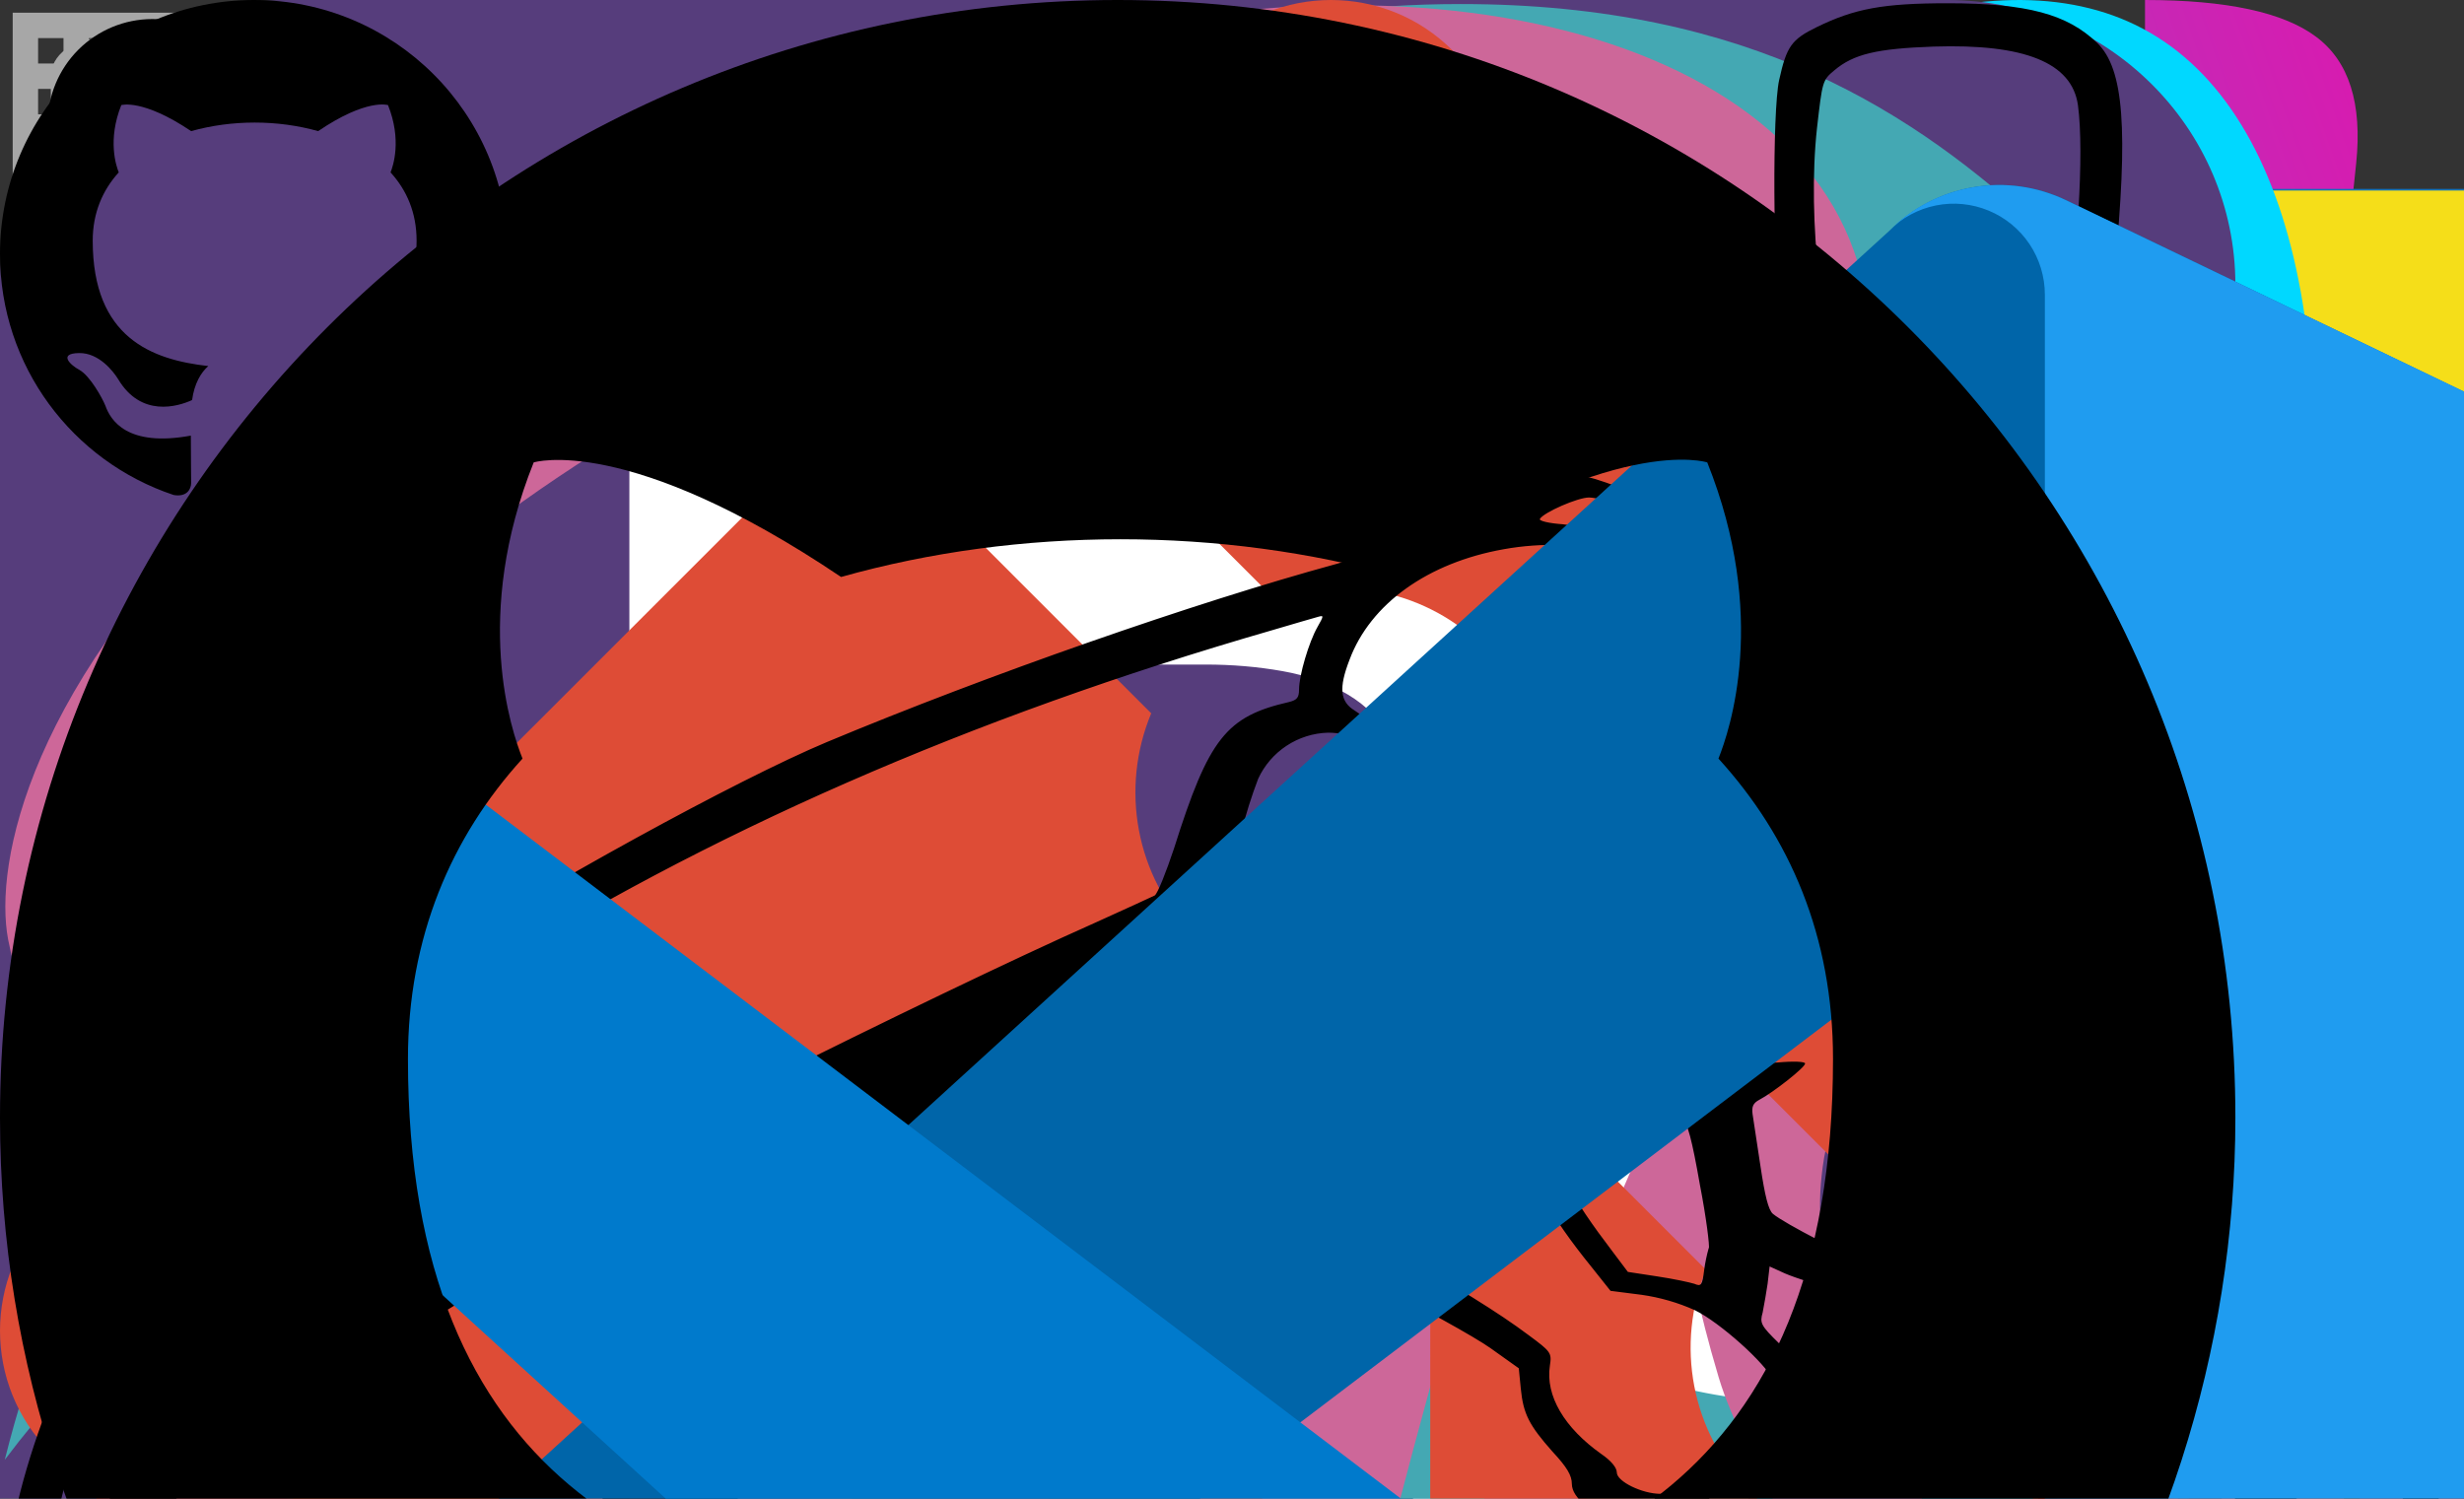 <svg width="97" height="59" viewBox="0 0 97 59"  xmlns="http://www.w3.org/2000/svg">

    <rect x="0" y="0" width="97" height="59" fill="#333333" stroke="none"/>

    <g id='logo'>
        <g clip-path="url(#clip0_2_5657)">
            <path
                d="M12.558 0V3.831C11.503 3.831 10.68 3.982 10.088 4.283C9.497 4.574 9.242 5.16 9.323 6.042L9.862 11.178C10.001 12.479 9.856 13.529 9.427 14.33C9.01 15.131 8.366 15.746 7.497 16.176C6.638 16.594 5.624 16.89 4.453 17.064C5.693 17.25 6.743 17.551 7.601 17.969C8.459 18.387 9.085 18.991 9.479 19.78C9.874 20.57 10.001 21.626 9.862 22.949L9.323 28.086C9.242 28.968 9.497 29.554 10.088 29.844C10.68 30.146 11.503 30.297 12.558 30.297V34.128C9.358 34.128 7.108 33.64 5.809 32.665C4.522 31.702 4 30.047 4.244 27.703L4.766 22.723C4.859 21.841 4.708 21.15 4.314 20.651C3.931 20.152 3.363 19.803 2.609 19.606C1.855 19.397 0.986 19.293 0 19.293V14.835C0.974 14.835 1.838 14.736 2.592 14.539C3.345 14.33 3.919 13.976 4.314 13.477C4.708 12.978 4.859 12.287 4.766 11.405L4.244 6.46C3.989 4.069 4.511 2.397 5.809 1.445C7.108 0.482 9.358 0 12.558 0Z"
                fill="url(#paint0_linear_2_5657)" />
            <path
                d="M27.633 4.51C30.509 4.51 32.677 5.624 34.138 7.853C35.611 10.07 36.347 13.164 36.347 17.134C36.347 21.115 35.611 24.232 34.138 26.484C32.677 28.724 30.509 29.844 27.633 29.844C24.734 29.844 22.554 28.724 21.093 26.484C19.644 24.232 18.919 21.115 18.919 17.134C18.919 13.164 19.644 10.07 21.093 7.853C22.554 5.624 24.734 4.51 27.633 4.51ZM27.633 8.497C26.404 8.497 25.505 9.159 24.937 10.482C24.369 11.794 24.085 14.011 24.085 17.134C24.085 18.155 24.102 19.066 24.137 19.867C24.172 20.657 24.224 21.359 24.294 21.974L30.172 9.664C29.894 9.223 29.546 8.921 29.129 8.758C28.723 8.584 28.224 8.497 27.633 8.497ZM31.146 17.134C31.146 15.799 31.117 14.673 31.059 13.755L25.511 25.23C25.766 25.474 26.068 25.642 26.415 25.735C26.775 25.828 27.181 25.874 27.633 25.874C28.456 25.874 29.123 25.596 29.633 25.039C30.155 24.482 30.538 23.564 30.781 22.288C31.025 20.999 31.146 19.281 31.146 17.134Z"
                fill="url(#paint1_linear_2_5657)" />
            <path
                d="M48.5 4.51C51.376 4.51 53.544 5.624 55.005 7.853C56.478 10.07 57.214 13.164 57.214 17.134C57.214 21.115 56.478 24.232 55.005 26.484C53.544 28.724 51.376 29.844 48.5 29.844C45.601 29.844 43.421 28.724 41.96 26.484C40.511 24.232 39.786 21.115 39.786 17.134C39.786 13.164 40.511 10.07 41.96 7.853C43.421 5.624 45.601 4.51 48.5 4.51ZM48.5 8.497C47.271 8.497 46.372 9.159 45.804 10.482C45.236 11.794 44.952 14.011 44.952 17.134C44.952 18.155 44.969 19.066 45.004 19.867C45.039 20.657 45.091 21.359 45.161 21.974L51.04 9.664C50.761 9.223 50.413 8.921 49.996 8.758C49.59 8.584 49.092 8.497 48.5 8.497ZM52.014 17.134C52.014 15.799 51.985 14.673 51.927 13.755L46.378 25.23C46.633 25.474 46.935 25.642 47.283 25.735C47.642 25.828 48.048 25.874 48.5 25.874C49.323 25.874 49.99 25.596 50.501 25.039C51.022 24.482 51.405 23.564 51.648 22.288C51.892 20.999 52.014 19.281 52.014 17.134Z"
                fill="url(#paint2_linear_2_5657)" />
            <path
                d="M68.115 29.809L62.897 28.19L71.889 9.263H61.296V5.119H77.455V8.845L68.115 29.809Z"
                fill="url(#paint3_linear_2_5657)" />
            <path
                d="M84.442 0C87.642 0 89.886 0.482 91.173 1.445C92.472 2.409 92.999 4.069 92.756 6.425L92.234 11.405C92.141 12.287 92.292 12.978 92.686 13.477C93.081 13.976 93.649 14.33 94.391 14.539C95.145 14.736 96.014 14.835 97 14.835V19.293C96.026 19.293 95.162 19.397 94.408 19.606C93.655 19.803 93.081 20.152 92.686 20.651C92.292 21.15 92.141 21.841 92.234 22.723L92.756 27.668C93.023 30.047 92.501 31.719 91.191 32.682C89.892 33.646 87.642 34.128 84.442 34.128V30.297C85.509 30.297 86.338 30.146 86.929 29.844C87.521 29.554 87.77 28.968 87.677 28.086L87.138 22.949C86.999 21.637 87.138 20.587 87.555 19.798C87.984 18.997 88.634 18.387 89.504 17.969C90.373 17.54 91.394 17.238 92.565 17.064C91.324 16.878 90.269 16.576 89.399 16.158C88.541 15.741 87.915 15.137 87.521 14.348C87.126 13.547 86.999 12.49 87.138 11.178L87.677 6.042C87.77 5.16 87.515 4.574 86.912 4.283C86.32 3.982 85.497 3.831 84.442 3.831V0Z"
                fill="url(#paint4_linear_2_5657)" />
            <path
                d="M12.275 42.162C13.242 42.162 14.021 42.402 14.612 42.883C15.204 43.364 15.635 44.043 15.906 44.92C16.185 45.798 16.324 46.839 16.324 48.044C16.324 49.186 16.157 50.206 15.823 51.105C15.489 51.996 15.005 52.7 14.372 53.215C13.739 53.724 12.97 53.978 12.066 53.978C10.988 53.978 10.111 53.591 9.436 52.818V57.906L6.138 58.251V42.528H9.06L9.206 43.771C9.659 43.193 10.153 42.782 10.688 42.538C11.224 42.288 11.753 42.162 12.275 42.162ZM11.252 44.596C10.869 44.596 10.532 44.711 10.24 44.941C9.947 45.171 9.679 45.484 9.436 45.881V50.562C9.666 50.903 9.906 51.154 10.156 51.314C10.414 51.474 10.716 51.554 11.064 51.554C11.648 51.554 12.104 51.289 12.431 50.76C12.758 50.224 12.922 49.333 12.922 48.086C12.922 47.166 12.855 46.456 12.723 45.955C12.591 45.446 12.4 45.094 12.149 44.899C11.899 44.697 11.6 44.596 11.252 44.596Z"
                fill="url(#paint5_linear_2_5657)" />
            <path
                d="M27.988 50.426C27.988 50.844 28.044 51.147 28.155 51.335C28.273 51.523 28.461 51.666 28.719 51.763L28.04 53.936C27.386 53.873 26.833 53.731 26.381 53.508C25.936 53.278 25.584 52.933 25.327 52.474C24.902 52.982 24.36 53.361 23.699 53.612C23.038 53.856 22.363 53.978 21.674 53.978C20.533 53.978 19.622 53.654 18.94 53.006C18.265 52.352 17.928 51.512 17.928 50.489C17.928 49.284 18.397 48.354 19.337 47.699C20.283 47.044 21.612 46.717 23.323 46.717H24.816V46.299C24.816 45.164 24.085 44.596 22.624 44.596C22.269 44.596 21.813 44.649 21.257 44.753C20.7 44.85 20.144 44.993 19.587 45.181L18.825 42.987C19.542 42.716 20.286 42.51 21.058 42.371C21.838 42.232 22.534 42.162 23.146 42.162C24.795 42.162 26.012 42.5 26.798 43.175C27.591 43.844 27.988 44.812 27.988 46.08V50.426ZM22.812 51.617C23.167 51.617 23.539 51.512 23.928 51.303C24.318 51.088 24.614 50.785 24.816 50.395V48.598H24.002C23.083 48.598 22.408 48.74 21.977 49.026C21.546 49.304 21.33 49.715 21.33 50.259C21.33 50.684 21.459 51.018 21.716 51.262C21.98 51.498 22.346 51.617 22.812 51.617Z"
                fill="url(#paint6_linear_2_5657)" />
            <path
                d="M41.636 42.528L37.941 53.623H34.059L30.323 42.528H33.882L36.042 51.094L38.296 42.528H41.636Z"
                fill="url(#paint7_linear_2_5657)" />
            <path
                d="M53.029 50.426C53.029 50.844 53.084 51.147 53.196 51.335C53.314 51.523 53.502 51.666 53.759 51.763L53.081 53.936C52.427 53.873 51.874 53.731 51.422 53.508C50.976 53.278 50.625 52.933 50.367 52.474C49.943 52.982 49.4 53.361 48.739 53.612C48.078 53.856 47.404 53.978 46.715 53.978C45.574 53.978 44.662 53.654 43.98 53.006C43.306 52.352 42.968 51.512 42.968 50.489C42.968 49.284 43.438 48.354 44.377 47.699C45.323 47.044 46.652 46.717 48.364 46.717H49.856V46.299C49.856 45.164 49.126 44.596 47.664 44.596C47.31 44.596 46.854 44.649 46.297 44.753C45.741 44.85 45.184 44.993 44.628 45.181L43.866 42.987C44.582 42.716 45.327 42.51 46.099 42.371C46.878 42.232 47.574 42.162 48.186 42.162C49.835 42.162 51.053 42.5 51.839 43.175C52.632 43.844 53.029 44.812 53.029 46.08V50.426ZM47.852 51.617C48.207 51.617 48.579 51.512 48.969 51.303C49.359 51.088 49.654 50.785 49.856 50.395V48.598H49.042C48.124 48.598 47.449 48.74 47.017 49.026C46.586 49.304 46.37 49.715 46.37 50.259C46.37 50.684 46.499 51.018 46.757 51.262C47.021 51.498 47.386 51.617 47.852 51.617Z"
                fill="url(#paint8_linear_2_5657)" />
            <path
                d="M56.219 53.623V42.528H59.099L59.329 43.813C59.823 43.256 60.344 42.841 60.894 42.57C61.444 42.298 62.07 42.162 62.773 42.162C63.719 42.162 64.463 42.451 65.006 43.029C65.549 43.607 65.82 44.422 65.82 45.474V53.623H62.522V46.425C62.522 45.742 62.446 45.269 62.292 45.004C62.146 44.732 61.868 44.596 61.458 44.596C61.11 44.596 60.776 44.708 60.456 44.931C60.143 45.154 59.83 45.463 59.517 45.86V53.623H56.219Z"
                fill="url(#paint9_linear_2_5657)" />
            <path
                d="M76.931 42.162C77.717 42.162 78.299 42.42 78.674 42.935C79.057 43.444 79.248 44.269 79.248 45.411V53.623H76.42V45.787C76.42 45.397 76.382 45.122 76.305 44.962C76.236 44.802 76.089 44.722 75.867 44.722C75.693 44.722 75.512 44.774 75.324 44.878C75.143 44.976 74.942 45.164 74.719 45.443V53.623H72.402V45.787C72.402 45.397 72.364 45.122 72.287 44.962C72.218 44.802 72.072 44.722 71.849 44.722C71.675 44.722 71.494 44.774 71.306 44.878C71.125 44.976 70.924 45.164 70.701 45.443V53.623H67.831V42.528H70.252L70.471 43.604C70.819 43.13 71.171 42.772 71.525 42.528C71.88 42.284 72.301 42.162 72.788 42.162C73.206 42.162 73.56 42.27 73.853 42.486C74.152 42.695 74.364 43.026 74.489 43.478C74.823 43.088 75.192 42.772 75.596 42.528C75.999 42.284 76.444 42.162 76.931 42.162Z"
                fill="url(#paint10_linear_2_5657)" />
            <path
                d="M91.1 40.752L91.873 43.175C91.483 43.329 91.027 43.44 90.506 43.51C89.984 43.579 89.375 43.614 88.679 43.614C89.375 43.914 89.904 44.286 90.266 44.732C90.634 45.171 90.819 45.749 90.819 46.466C90.819 47.184 90.627 47.825 90.245 48.389C89.862 48.946 89.32 49.385 88.617 49.705C87.914 50.025 87.083 50.186 86.123 50.186C85.663 50.186 85.235 50.144 84.839 50.06C84.721 50.123 84.63 50.213 84.568 50.332C84.505 50.45 84.474 50.572 84.474 50.697C84.474 50.872 84.543 51.028 84.682 51.167C84.829 51.307 85.166 51.377 85.695 51.377H87.51C88.373 51.377 89.118 51.516 89.744 51.794C90.377 52.073 90.867 52.453 91.215 52.933C91.563 53.414 91.737 53.964 91.737 54.584C91.737 55.719 91.24 56.614 90.245 57.269C89.25 57.923 87.771 58.251 85.809 58.251C84.39 58.251 83.291 58.105 82.512 57.812C81.739 57.526 81.2 57.116 80.894 56.579C80.595 56.05 80.445 55.42 80.445 54.688H83.367C83.367 55.009 83.43 55.27 83.555 55.472C83.687 55.681 83.934 55.834 84.296 55.931C84.665 56.029 85.197 56.078 85.893 56.078C86.596 56.078 87.131 56.022 87.5 55.911C87.869 55.799 88.119 55.646 88.251 55.451C88.391 55.263 88.46 55.05 88.46 54.814C88.46 54.486 88.331 54.222 88.074 54.02C87.817 53.818 87.41 53.717 86.853 53.717H85.089C83.893 53.717 83.023 53.497 82.48 53.059C81.938 52.613 81.666 52.094 81.666 51.502C81.666 51.091 81.774 50.701 81.99 50.332C82.212 49.963 82.522 49.653 82.919 49.402C82.209 49.026 81.701 48.584 81.395 48.075C81.089 47.56 80.936 46.943 80.936 46.226C80.936 45.39 81.148 44.673 81.572 44.074C81.997 43.468 82.581 43.001 83.326 42.674C84.077 42.347 84.933 42.183 85.893 42.183C86.721 42.197 87.441 42.141 88.053 42.016C88.665 41.883 89.215 41.706 89.702 41.483C90.189 41.253 90.655 41.009 91.1 40.752ZM85.976 44.325C85.455 44.325 85.041 44.492 84.734 44.826C84.428 45.154 84.275 45.606 84.275 46.184C84.275 46.797 84.432 47.267 84.745 47.595C85.058 47.922 85.469 48.086 85.976 48.086C87.103 48.086 87.667 47.438 87.667 46.142C87.667 44.931 87.103 44.325 85.976 44.325Z"
                fill="url(#paint11_linear_2_5657)" />
        </g>
        <defs>
            <linearGradient id="paint0_linear_2_5657" x1="-2.05" y1="36.755" x2="99.972"
                y2="0.68" gradientUnits="userSpaceOnUse">
                <stop stop-color="#00C0FD" />
                <stop offset="1" stop-color="#E70FAA" />
            </linearGradient>
            <linearGradient id="paint1_linear_2_5657" x1="-2.05" y1="36.755" x2="99.972"
                y2="0.68" gradientUnits="userSpaceOnUse">
                <stop stop-color="#00C0FD" />
                <stop offset="1" stop-color="#E70FAA" />
            </linearGradient>
            <linearGradient id="paint2_linear_2_5657" x1="-2.05" y1="36.755" x2="99.972"
                y2="0.68" gradientUnits="userSpaceOnUse">
                <stop stop-color="#00C0FD" />
                <stop offset="1" stop-color="#E70FAA" />
            </linearGradient>
            <linearGradient id="paint3_linear_2_5657" x1="-2.05" y1="36.755" x2="99.972"
                y2="0.68" gradientUnits="userSpaceOnUse">
                <stop stop-color="#00C0FD" />
                <stop offset="1" stop-color="#E70FAA" />
            </linearGradient>
            <linearGradient id="paint4_linear_2_5657" x1="-2.05" y1="36.755" x2="99.972"
                y2="0.68" gradientUnits="userSpaceOnUse">
                <stop stop-color="#00C0FD" />
                <stop offset="1" stop-color="#E70FAA" />
            </linearGradient>
            <linearGradient id="paint5_linear_2_5657" x1="-0.244" y1="59.346" x2="93.638"
                y2="39.507" gradientUnits="userSpaceOnUse">
                <stop stop-color="#13B0F5" />
                <stop offset="1" stop-color="#CA24B4" />
            </linearGradient>
            <linearGradient id="paint6_linear_2_5657" x1="-0.245" y1="59.346" x2="93.638"
                y2="39.507"
                gradientUnits="userSpaceOnUse">
                <stop stop-color="#13B0F5" />
                <stop offset="1" stop-color="#CA24B4" />
            </linearGradient>
            <linearGradient id="paint7_linear_2_5657" x1="-0.244" y1="59.345" x2="93.638"
                y2="39.507" gradientUnits="userSpaceOnUse">
                <stop stop-color="#13B0F5" />
                <stop offset="1" stop-color="#CA24B4" />
            </linearGradient>
            <linearGradient id="paint8_linear_2_5657" x1="-0.244" y1="59.346" x2="93.638"
                y2="39.507" gradientUnits="userSpaceOnUse">
                <stop stop-color="#13B0F5" />
                <stop offset="1" stop-color="#CA24B4" />
            </linearGradient>
            <linearGradient id="paint9_linear_2_5657" x1="-0.245" y1="59.346" x2="93.638"
                y2="39.507" gradientUnits="userSpaceOnUse">
                <stop stop-color="#13B0F5" />
                <stop offset="1" stop-color="#CA24B4" />
            </linearGradient>
            <linearGradient id="paint10_linear_2_5657" x1="-0.244" y1="59.346" x2="93.638"
                y2="39.507" gradientUnits="userSpaceOnUse">
                <stop stop-color="#13B0F5" />
                <stop offset="1" stop-color="#CA24B4" />
            </linearGradient>
            <linearGradient id="paint11_linear_2_5657" x1="-0.244" y1="59.345" x2="93.638"
                y2="39.507" gradientUnits="userSpaceOnUse">
                <stop stop-color="#13B0F5" />
                <stop offset="1" stop-color="#CA24B4" />
            </linearGradient>
            <clipPath id="clip0_2_5657">
                <rect width="97" height="59" />
            </clipPath>
        </defs>
    </g>


    <g id='smallBuilding'>
            <path d="M0.5 0.5V9.5H3.5V7.75H4.5V9.5H7.5V0.5H0.5ZM1.5 1.5H2.5V2.5H1.5V1.5ZM3.5 1.5H4.5V2.5H3.5V1.5ZM5.5 1.5H6.5V2.5H5.5V1.5ZM1.5 3.5H2.5V4.5H1.5V3.5ZM3.5 3.5H4.5V4.5H3.5V3.5ZM5.5 3.5H6.5V4.5H5.5V3.5ZM1.5 5.5H2.5V6.5H1.5V5.5ZM3.5 5.5H4.5V6.5H3.5V5.5ZM5.5 5.5H6.5V6.5H5.5V5.5ZM1.5 7.5H2.5V8.5H1.5V7.5ZM5.5 7.5H6.5V8.5H5.5V7.5Z" fill="#A7A7A7"/>
            


    </g>
    <g id='date'>
            <path d="M5.333 6.5C5.157 6.5 4.987 6.447 4.862 6.354C4.737 6.26 4.667 6.133 4.667 6C4.667 5.867 4.737 5.74 4.862 5.646C4.987 5.553 5.157 5.5 5.333 5.5C5.51 5.5 5.68 5.553 5.805 5.646C5.93 5.74 6 5.867 6 6C6 6.133 5.93 6.26 5.805 6.354C5.68 6.447 5.51 6.5 5.333 6.5ZM5.333 8.5C5.157 8.5 4.987 8.447 4.862 8.354C4.737 8.26 4.667 8.133 4.667 8C4.667 7.867 4.737 7.74 4.862 7.646C4.987 7.553 5.157 7.5 5.333 7.5C5.51 7.5 5.68 7.553 5.805 7.646C5.93 7.74 6 7.867 6 8C6 8.133 5.93 8.26 5.805 8.354C5.68 8.447 5.51 8.5 5.333 8.5ZM7.333 8C7.333 8.133 7.404 8.26 7.529 8.354C7.654 8.447 7.823 8.5 8 8.5C8.177 8.5 8.346 8.447 8.471 8.354C8.597 8.26 8.667 8.133 8.667 8C8.667 7.867 8.597 7.74 8.471 7.646C8.346 7.553 8.177 7.5 8 7.5C7.823 7.5 7.654 7.553 7.529 7.646C7.404 7.74 7.333 7.867 7.333 8ZM10.667 8.5C10.49 8.5 10.32 8.447 10.195 8.354C10.07 8.26 10 8.133 10 8C10 7.867 10.07 7.74 10.195 7.646C10.32 7.553 10.49 7.5 10.667 7.5C10.844 7.5 11.013 7.553 11.138 7.646C11.263 7.74 11.333 7.867 11.333 8C11.333 8.133 11.263 8.26 11.138 8.354C11.013 8.447 10.844 8.5 10.667 8.5ZM7.333 6C7.333 6.133 7.404 6.26 7.529 6.354C7.654 6.447 7.823 6.5 8 6.5C8.177 6.5 8.346 6.447 8.471 6.354C8.597 6.26 8.667 6.133 8.667 6C8.667 5.867 8.597 5.74 8.471 5.646C8.346 5.553 8.177 5.5 8 5.5C7.823 5.5 7.654 5.553 7.529 5.646C7.404 5.74 7.333 5.867 7.333 6ZM10.667 6.5C10.49 6.5 10.32 6.447 10.195 6.354C10.07 6.26 10 6.133 10 6C10 5.867 10.07 5.74 10.195 5.646C10.32 5.553 10.49 5.5 10.667 5.5C10.844 5.5 11.013 5.553 11.138 5.646C11.263 5.74 11.333 5.867 11.333 6C11.333 6.133 11.263 6.26 11.138 6.354C11.013 6.447 10.844 6.5 10.667 6.5ZM5.333 3.5C5.157 3.5 4.987 3.553 4.862 3.646C4.737 3.74 4.667 3.867 4.667 4C4.667 4.133 4.737 4.26 4.862 4.354C4.987 4.447 5.157 4.5 5.333 4.5H10.667C10.844 4.5 11.013 4.447 11.138 4.354C11.263 4.26 11.333 4.133 11.333 4C11.333 3.867 11.263 3.74 11.138 3.646C11.013 3.553 10.844 3.5 10.667 3.5H5.333Z" fill="#A7A7A7"/>
            <path fill-rule="evenodd" clip-rule="evenodd" d="M4 1.5C3.47 1.5 2.961 1.658 2.586 1.939C2.211 2.221 2 2.602 2 3V9C2 9.398 2.211 9.779 2.586 10.061C2.961 10.342 3.47 10.5 4 10.5H12C12.53 10.5 13.039 10.342 13.414 10.061C13.789 9.779 14 9.398 14 9V3C14 2.602 13.789 2.221 13.414 1.939C13.039 1.658 12.53 1.5 12 1.5H4ZM12 2.5H4C3.823 2.5 3.654 2.553 3.529 2.646C3.404 2.74 3.333 2.867 3.333 3V9C3.333 9.133 3.404 9.26 3.529 9.354C3.654 9.447 3.823 9.5 4 9.5H12C12.177 9.5 12.346 9.447 12.471 9.354C12.596 9.26 12.667 9.133 12.667 9V3C12.667 2.867 12.596 2.74 12.471 2.646C12.346 2.553 12.177 2.5 12 2.5Z" fill="#A7A7A7"/>
            


    </g>

    <g id='wall'>

        <g opacity="0.5">
            <path d="M714.509 231.003L597.003 299.867" stroke="#B2B2B2" />
            <path d="M645.645 113.497L528.139 182.361" stroke="url(#paint0_linear_15_2063)" />
            <path d="M597.003 299.867L528.139 182.361" stroke="#B2B2B2" />
            <path d="M714.509 231.003L645.645 113.497" stroke="#B2B2B2" />
            <path d="M597.003 299.867L440.328 391.686" stroke="#B2B2B2" />
            <path d="M528.139 182.361L371.464 274.181" stroke="url(#paint1_linear_15_2063)" />
            <path d="M440.329 391.687L371.464 274.181" stroke="#B2B2B2" />
            <path d="M597.003 299.867L528.139 182.361" stroke="url(#paint2_linear_15_2063)" />
            <path d="M97.284 434.865L214.79 366" stroke="#B2B2B2" />
            <path d="M166.148 552.37L283.654 483.506" stroke="#B2B2B2" />
            <path d="M214.79 366L283.654 483.506" stroke="#B2B2B2" />
            <path d="M97.284 434.865L166.148 552.37" stroke="#B2B2B2" />
            <path d="M214.79 366L371.464 274.181" stroke="url(#paint3_linear_15_2063)" />
            <path d="M283.654 483.506L440.329 391.687" stroke="#B2B2B2" />
            <path d="M214.79 366L283.654 483.506" stroke="#B2B2B2" />
            <path d="M440.328 391.687L557.834 322.822" stroke="#B2B2B2" />
            <path d="M509.193 509.193L626.699 440.328" stroke="#B2B2B2" />
            <path d="M557.834 322.822L626.699 440.328" stroke="#B2B2B2" />
            <path d="M557.834 322.822L714.509 231.003" stroke="#B2B2B2" />
            <path d="M557.834 322.822L626.698 440.328" stroke="#B2B2B2" />
            <path d="M509.193 509.192L391.687 578.057" stroke="#B2B2B2" />
            <path d="M440.329 391.686L322.823 460.551" stroke="#B2B2B2" />
            <path d="M391.687 578.057L322.823 460.551" stroke="#B2B2B2" />
            <path d="M391.687 578.057L235.012 669.876" stroke="#B2B2B2" />
            <path d="M322.823 460.551L166.148 552.37" stroke="#B2B2B2" />
            <path d="M235.013 669.876L166.148 552.37" stroke="url(#paint4_linear_15_2063)" />
            <path d="M391.687 578.057L322.823 460.551" stroke="#B2B2B2" />
            <path d="M734.729 534.879L578.054 626.698" stroke="#B2B2B2" />
            <path d="M665.865 417.373L509.19 509.192" stroke="#B2B2B2" />
            <path d="M578.054 626.698L509.19 509.192" stroke="#B2B2B2" />
            <path d="M235.01 669.876L352.515 601.011" stroke="#B2B2B2" />
            <path d="M303.874 787.382L421.38 718.517" stroke="#B2B2B2" />
            <path d="M352.516 601.011L421.38 718.517" stroke="#B2B2B2" />
            <path d="M235.01 669.876L303.874 787.382" stroke="#B2B2B2" />
            <path d="M352.516 601.011L509.191 509.192" stroke="url(#paint5_linear_15_2063)" />
            <path d="M421.38 718.517L578.055 626.698" stroke="#B2B2B2" />
            <path d="M352.516 601.011L421.381 718.517" stroke="#B2B2B2" />
            <path d="M578.054 626.698L695.56 557.834" stroke="#B2B2B2" />
            <path d="M646.919 744.204L529.413 813.068" stroke="#B2B2B2" />
            <path d="M578.054 626.698L460.549 695.562" stroke="#B2B2B2" />
            <path d="M529.413 813.068L460.549 695.562" stroke="#B2B2B2" />
            <path d="M529.413 813.068L372.739 904.887" stroke="#B2B2B2" />
            <path d="M460.549 695.562L303.874 787.382" stroke="#B2B2B2" />
            <path d="M372.739 904.888L303.874 787.382" stroke="#B2B2B2" />
            <path d="M529.413 813.068L460.549 695.562" stroke="url(#paint6_linear_15_2063)" />
        </g>
        <defs>
            <linearGradient id="paint0_linear_15_2063" x1="621.653" y1="107.235" x2="562.831"
                y2="160.098" gradientUnits="userSpaceOnUse">
                <stop stop-color="#13B0F5" />
                <stop offset="1" stop-color="#CA24B4" />
            </linearGradient>
            <linearGradient id="paint1_linear_15_2063" x1="527.723" y1="183.954" x2="427.611"
                y2="316.567" gradientUnits="userSpaceOnUse">
                <stop stop-color="#E70FAA" />
                <stop offset="1" stop-color="#13B0F5" />
            </linearGradient>
            <linearGradient id="paint2_linear_15_2063" x1="603.265" y1="275.875" x2="550.402"
                y2="217.053" gradientUnits="userSpaceOnUse">
                <stop stop-color="#13B0F5" />
                <stop offset="1" stop-color="#CA24B4" />
            </linearGradient>
            <linearGradient id="paint3_linear_15_2063" x1="246.778" y1="374.349" x2="325.208"
                y2="303.866" gradientUnits="userSpaceOnUse">
                <stop stop-color="#00C0FD" />
                <stop offset="0.422" stop-color="#E70FAA" />
                <stop offset="1" stop-color="#00C0FD" />
            </linearGradient>
            <linearGradient id="paint4_linear_15_2063" x1="235.013" y1="669.876" x2="134.428"
                y2="594.956" gradientUnits="userSpaceOnUse">
                <stop stop-color="#8E34FF" />
                <stop offset="0.495" stop-color="#CA24B4" />
                <stop offset="1" stop-color="#8E34FF" />
            </linearGradient>
            <linearGradient id="paint5_linear_15_2063" x1="392.585" y1="577.866" x2="465.959"
                y2="479.806" gradientUnits="userSpaceOnUse">
                <stop stop-color="#13B0F5" />
                <stop offset="0.75" stop-color="#CA24B4" />
                <stop offset="1" stop-color="#13B0F5" />
            </linearGradient>
            <linearGradient id="paint6_linear_15_2063" x1="529.413" y1="813.068" x2="428.829"
                y2="738.149" gradientUnits="userSpaceOnUse">
                <stop stop-color="#13B0F5" />
                <stop offset="0.058" stop-color="#CA24B4" />
                <stop offset="1" stop-color="#13B0F5" />
            </linearGradient>
        </defs>


    </g>

    <g id='map'>
        <path
            d="M6 6.75C5.629 6.75 5.267 6.64 4.958 6.434C4.65 6.228 4.41 5.935 4.268 5.593C4.126 5.25 4.089 4.873 4.161 4.509C4.233 4.145 4.412 3.811 4.674 3.549C4.936 3.287 5.27 3.108 5.634 3.036C5.998 2.964 6.375 3.001 6.718 3.143C7.06 3.285 7.353 3.525 7.559 3.833C7.765 4.142 7.875 4.504 7.875 4.875C7.874 5.372 7.677 5.849 7.325 6.2C6.974 6.552 6.497 6.749 6 6.75ZM6 3.75C5.777 3.75 5.56 3.816 5.375 3.94C5.19 4.063 5.046 4.239 4.961 4.444C4.875 4.65 4.853 4.876 4.897 5.094C4.94 5.313 5.047 5.513 5.205 5.67C5.362 5.828 5.562 5.935 5.781 5.978C5.999 6.022 6.225 6 6.431 5.914C6.636 5.829 6.812 5.685 6.935 5.5C7.059 5.315 7.125 5.098 7.125 4.875C7.125 4.577 7.006 4.291 6.795 4.08C6.584 3.869 6.298 3.75 6 3.75Z"
             />
        <path
            d="M6 11.25L2.837 7.519C2.793 7.463 2.749 7.407 2.706 7.35C2.166 6.638 1.874 5.769 1.875 4.875C1.875 3.781 2.31 2.732 3.083 1.958C3.857 1.185 4.906 0.75 6 0.75C7.094 0.75 8.143 1.185 8.917 1.958C9.69 2.732 10.125 3.781 10.125 4.875C10.126 5.768 9.835 6.637 9.294 7.349L9.294 7.35C9.294 7.35 9.181 7.498 9.165 7.518L6 11.25ZM3.304 6.898C3.305 6.898 3.392 7.014 3.412 7.038L6 10.091L8.591 7.034C8.608 7.014 8.695 6.897 8.696 6.897C9.137 6.315 9.376 5.605 9.375 4.875C9.375 3.98 9.019 3.121 8.386 2.489C7.754 1.856 6.895 1.5 6 1.5C5.105 1.5 4.246 1.856 3.614 2.489C2.981 3.121 2.625 3.98 2.625 4.875C2.624 5.606 2.863 6.316 3.305 6.898H3.304Z"
             />

    </g>

    <g id='chain'>
        <path d="M10.287 7.713C9.604 7.031 8.678 6.648 7.713 6.648C6.748 6.648 5.823 7.031 5.14 7.713L2.566 10.287C1.883 10.969 1.5 11.895 1.5 12.86C1.5 13.826 1.883 14.752 2.566 15.434C3.248 16.117 4.174 16.5 5.14 16.5C6.105 16.5 7.031 16.117 7.713 15.434L9 14.148" stroke="black" fill="transparent" stroke-width="1.667" stroke-linecap="round" stroke-linejoin="round"/>
        <path d="M7.713 10.287C8.396 10.969 9.322 11.352 10.287 11.352C11.252 11.352 12.178 10.969 12.86 10.287L15.434 7.713C16.117 7.031 16.5 6.105 16.5 5.14C16.5 4.174 16.117 3.248 15.434 2.566C14.752 1.883 13.826 1.5 12.861 1.5C11.895 1.5 10.969 1.883 10.287 2.566L9 3.853" stroke="black" fill="transparent" stroke-width="1.667" stroke-linecap="round" stroke-linejoin="round"/>
        
    </g>

    <!-- social -->
    <g id='git'>

        <path fill-rule="evenodd" clip-rule="evenodd"
            d="M15 0C6.713 0 0 6.713 0 15C0 21.637 4.294 27.244 10.256 29.231C11.006 29.363 11.287 28.913 11.287 28.519C11.287 28.163 11.269 26.981 11.269 25.725C7.5 26.419 6.525 24.806 6.225 23.962C6.056 23.531 5.325 22.2 4.688 21.844C4.162 21.562 3.413 20.869 4.669 20.85C5.85 20.831 6.694 21.938 6.975 22.387C8.325 24.656 10.481 24.019 11.344 23.625C11.475 22.65 11.869 21.994 12.3 21.619C8.963 21.244 5.475 19.95 5.475 14.213C5.475 12.581 6.056 11.231 7.013 10.181C6.862 9.806 6.338 8.269 7.162 6.206C7.162 6.206 8.419 5.812 11.287 7.744C12.488 7.406 13.762 7.237 15.037 7.237C16.312 7.237 17.587 7.406 18.788 7.744C21.656 5.794 22.913 6.206 22.913 6.206C23.738 8.269 23.212 9.806 23.062 10.181C24.019 11.231 24.6 12.562 24.6 14.213C24.6 19.969 21.094 21.244 17.756 21.619C18.3 22.087 18.769 22.988 18.769 24.394C18.769 26.4 18.75 28.012 18.75 28.519C18.75 28.913 19.031 29.381 19.781 29.231C22.759 28.226 25.346 26.312 27.18 23.759C29.013 21.206 29.999 18.143 30 15C30 6.713 23.288 0 15 0Z"
             />


    </g>

    <g id='twitter'>
        <path
            d="M15.875 0.875C7.592 0.875 0.875 7.592 0.875 15.875C0.875 24.159 7.592 30.875 15.875 30.875C24.159 30.875 30.875 24.159 30.875 15.875C30.875 7.592 24.159 0.875 15.875 0.875ZM23.084 12.182C23.094 12.339 23.094 12.503 23.094 12.664C23.094 17.579 19.35 23.241 12.51 23.241C10.401 23.241 8.445 22.628 6.798 21.574C7.099 21.607 7.387 21.62 7.695 21.62C9.436 21.62 11.037 21.031 12.312 20.034C10.679 20 9.306 18.929 8.837 17.455C9.41 17.539 9.925 17.539 10.514 17.388C9.673 17.218 8.917 16.761 8.374 16.095C7.832 15.43 7.536 14.597 7.538 13.739V13.692C8.03 13.97 8.609 14.141 9.215 14.164C8.706 13.825 8.288 13.364 7.999 12.825C7.71 12.285 7.558 11.682 7.558 11.07C7.558 10.377 7.739 9.744 8.064 9.195C8.997 10.345 10.163 11.285 11.484 11.955C12.805 12.624 14.252 13.009 15.731 13.083C15.205 10.555 17.094 8.509 19.364 8.509C20.435 8.509 21.4 8.958 22.079 9.681C22.92 9.523 23.723 9.209 24.44 8.787C24.162 9.647 23.579 10.374 22.806 10.833C23.556 10.752 24.279 10.545 24.949 10.253C24.443 10.997 23.81 11.656 23.084 12.182Z"
             />

    </g>

    <g id='in'>

        <path
            d="M15 0.6C7.047 0.6 0.6 7.047 0.6 15C0.6 22.953 7.047 29.4 15 29.4C22.953 29.4 29.4 22.953 29.4 15C29.4 7.047 22.953 0.6 15 0.6ZM11.475 20.969H8.559V11.585H11.475V20.969ZM9.999 10.433C9.078 10.433 8.483 9.78 8.483 8.973C8.483 8.15 9.096 7.517 10.037 7.517C10.977 7.517 11.553 8.15 11.571 8.973C11.571 9.78 10.977 10.433 9.999 10.433ZM22.125 20.969H19.209V15.768C19.209 14.558 18.786 13.736 17.732 13.736C16.926 13.736 16.448 14.292 16.236 14.828C16.158 15.018 16.139 15.288 16.139 15.557V20.967H13.221V14.577C13.221 13.406 13.184 12.426 13.145 11.583H15.678L15.812 12.887H15.87C16.254 12.275 17.195 11.372 18.768 11.372C20.687 11.372 22.125 12.657 22.125 15.42V20.969Z"
             />


    </g>


    <!-- Stacks -->
    <g id='HTML'>
            <path d="M22.132 102.004L13.706 7.5H106.294L97.856 101.989L59.944 112.5L22.132 102.004Z" fill="#E44F26"/>
            <path d="M60 104.468L90.638 95.974L97.845 15.229H60V104.468Z" fill="#F1662A"/>
            <path d="M60 50.276H44.663L43.605 38.407H60V26.816H30.938L31.215 29.929L34.061 61.867H60V50.276ZM60 80.377L59.947 80.392L47.04 76.909L46.215 67.665H34.579L36.203 85.86L59.947 92.453L60 92.438V80.377Z" fill="#EBEBEB"/>
            <path d="M59.959 50.276V61.867H74.231L72.889 76.901L59.959 80.389V92.449L83.723 85.86L83.895 83.903L86.618 53.389L86.903 50.276H59.959ZM59.959 26.816V38.407H87.957L88.189 35.805L88.718 29.929L88.995 26.816H59.959Z" fill="white"/>
           
            
    </g>


    <g id='CSS'>
            <path d="M22.133 101.154L13.71 7.438H106.29L97.856 101.139L59.944 111.562L22.133 101.154Z" fill="#1572B6"/>
            <path d="M60 103.597L90.638 95.174L97.845 15.102H60V103.597Z" fill="#33A9DC"/>
            <path d="M60 49.054H75.338L76.395 37.284H60V25.79H89.062L88.785 28.872L85.939 60.549H60V49.054Z" fill="white"/>
            <path d="M60.071 78.904L60.019 78.919L47.111 75.461L46.286 66.294H34.65L36.274 84.341L60.015 90.879L60.071 90.864V78.904Z" fill="#EBEBEB"/>
            <path d="M74.351 60.062L72.956 75.453L60.03 78.912V90.871L83.79 84.341L83.966 82.4L85.98 60.062H74.351Z" fill="white"/>
            <path d="M60.041 25.79V37.284H32.044L31.811 34.7L31.282 28.872L31.005 25.79H60.041ZM60 49.054V60.549H47.254L47.021 57.964L46.496 52.137L46.219 49.054H60Z" fill="#EBEBEB"/>
            

    </g>


    <g id='JS'>
            <path d="M7.5 7.5H112.5V112.5H7.5V7.5Z" fill="#F5DE19"/>
            <path d="M78.034 89.531C78.928 91.349 80.318 92.876 82.043 93.938C83.768 94.999 85.758 95.552 87.784 95.531C91.871 95.531 94.485 93.487 94.485 90.656C94.485 87.281 91.8 86.074 87.3 84.105L84.832 83.047C77.707 80.014 72.983 76.215 72.983 68.183C72.983 60.784 78.608 55.148 87.431 55.148C90.288 54.941 93.142 55.581 95.637 56.986C98.132 58.391 100.159 60.499 101.464 63.049L93.75 67.98C93.248 66.716 92.373 65.635 91.242 64.879C90.111 64.124 88.776 63.73 87.416 63.75C86.823 63.691 86.224 63.755 85.657 63.94C85.09 64.125 84.567 64.427 84.123 64.824C83.679 65.222 83.323 65.709 83.077 66.252C82.831 66.795 82.701 67.384 82.695 67.98C82.695 70.939 84.529 72.139 88.763 73.98L91.23 75.037C99.615 78.634 104.355 82.297 104.355 90.536C104.355 99.42 97.376 104.287 88.005 104.287C84.354 104.52 80.713 103.691 77.522 101.901C74.332 100.11 71.727 97.434 70.024 94.196L78.034 89.531ZM43.178 90.386C44.726 93.135 46.136 95.46 49.526 95.46C52.766 95.46 54.814 94.192 54.814 89.261V55.71H64.68V89.392C64.68 99.608 58.68 104.257 49.946 104.257C46.859 104.426 43.793 103.657 41.151 102.051C38.51 100.444 36.416 98.076 35.145 95.257L43.178 90.386Z" fill="black"/>
            

    </g>
    <g id='REACT'>
            <g clip-path="url(#clip0_2_5687)">
            <path d="M92.906 32.703C91.703 32.289 90.49 31.905 89.269 31.552C89.474 30.711 89.663 29.879 89.83 29.062C92.584 15.648 90.784 4.842 84.636 1.284C78.742 -2.127 69.102 1.429 59.366 9.933C58.406 10.773 57.468 11.637 56.552 12.524C55.939 11.934 55.315 11.356 54.68 10.789C44.477 1.696 34.249 -2.136 28.108 1.432C22.219 4.854 20.475 15.013 22.954 27.725C23.2 28.984 23.479 30.237 23.789 31.482C22.341 31.895 20.944 32.334 19.607 32.802C7.644 36.988 0.005 43.548 0.005 50.353C0.005 57.381 8.206 64.43 20.666 68.704C21.676 69.049 22.695 69.369 23.721 69.663C23.387 71.004 23.092 72.354 22.834 73.711C20.471 86.204 22.316 96.122 28.189 99.522C34.255 103.033 44.437 99.425 54.35 90.727C55.154 90.02 55.941 89.293 56.708 88.546C57.7 89.507 58.719 90.439 59.763 91.343C69.366 99.636 78.85 102.985 84.718 99.576C90.778 96.055 92.748 85.4 90.191 72.436C89.989 71.42 89.763 70.409 89.513 69.405C90.228 69.192 90.93 68.973 91.614 68.746C104.567 64.438 112.995 57.475 112.995 50.353C112.995 43.523 105.109 36.919 92.906 32.703ZM90.096 64.147C89.478 64.353 88.844 64.55 88.198 64.743C86.768 60.2 84.838 55.368 82.477 50.376C84.73 45.504 86.586 40.734 87.976 36.22C89.132 36.556 90.253 36.91 91.335 37.283C101.791 40.896 108.168 46.237 108.168 50.353C108.168 54.737 101.28 60.428 90.096 64.147ZM85.456 73.376C86.586 79.109 86.748 84.292 85.999 88.344C85.326 91.984 83.973 94.412 82.299 95.384C78.738 97.453 71.123 94.764 62.911 87.671C61.94 86.831 60.993 85.963 60.07 85.07C63.254 81.576 66.436 77.513 69.541 73.001C75.004 72.514 80.164 71.719 84.844 70.633C85.069 71.543 85.273 72.457 85.456 73.376ZM38.526 95.026C35.047 96.259 32.276 96.295 30.601 95.325C27.037 93.262 25.555 85.298 27.576 74.615C27.816 73.353 28.091 72.097 28.401 70.85C33.029 71.878 38.152 72.617 43.627 73.062C46.754 77.478 50.028 81.536 53.327 85.089C52.626 85.77 51.908 86.434 51.174 87.079C46.79 90.925 42.397 93.654 38.526 95.026ZM22.228 64.12C16.718 62.23 12.168 59.774 9.049 57.093C6.246 54.685 4.832 52.293 4.832 50.353C4.832 46.223 10.966 40.956 21.196 37.377C22.438 36.943 23.737 36.533 25.085 36.148C26.5 40.764 28.354 45.59 30.592 50.471C28.325 55.423 26.444 60.327 25.016 64.997C24.08 64.728 23.15 64.436 22.228 64.12ZM27.691 26.795C25.567 15.903 26.978 7.687 30.527 5.625C34.307 3.429 42.665 6.56 51.475 14.412C52.05 14.925 52.615 15.448 53.171 15.982C49.888 19.52 46.644 23.548 43.545 27.937C38.231 28.431 33.144 29.225 28.468 30.289C28.18 29.131 27.921 27.966 27.691 26.795V26.795ZM76.43 38.874C75.325 36.959 74.18 35.068 72.994 33.202C76.599 33.66 80.053 34.267 83.297 35.01C82.323 38.142 81.109 41.417 79.681 44.775C78.636 42.787 77.553 40.819 76.43 38.874ZM56.554 19.444C58.781 21.865 61.01 24.568 63.203 27.5C58.755 27.289 54.298 27.289 49.849 27.498C52.044 24.592 54.293 21.893 56.554 19.444ZM36.551 38.907C35.442 40.837 34.379 42.792 33.361 44.771C31.956 41.425 30.753 38.136 29.771 34.958C32.995 34.235 36.433 33.643 40.015 33.194C38.816 35.07 37.661 36.975 36.551 38.907V38.907ZM40.118 67.857C36.417 67.442 32.927 66.881 29.704 66.177C30.702 62.943 31.931 59.583 33.367 56.165C34.389 58.146 35.457 60.103 36.57 62.033C37.715 64.018 38.9 65.961 40.118 67.857ZM56.688 81.603C54.4 79.126 52.118 76.385 49.889 73.437C52.053 73.522 54.258 73.566 56.5 73.566C58.803 73.566 61.08 73.514 63.32 73.414C61.12 76.415 58.899 79.159 56.688 81.603ZM79.726 55.991C81.237 59.446 82.509 62.788 83.52 65.967C80.244 66.717 76.707 67.321 72.98 67.77C74.174 65.87 75.331 63.946 76.449 62C77.586 60.021 78.678 58.018 79.726 55.991ZM72.268 59.579C70.556 62.563 68.749 65.491 66.847 68.357C63.404 68.602 59.952 68.723 56.5 68.722C52.984 68.722 49.563 68.612 46.27 68.397C44.319 65.538 42.477 62.605 40.747 59.606H40.748C39.026 56.623 37.418 53.575 35.926 50.468C37.414 47.362 39.017 44.312 40.733 41.327L40.733 41.327C42.448 38.341 44.275 35.421 46.211 32.573C49.571 32.318 53.017 32.185 56.499 32.185H56.5C59.998 32.185 63.448 32.319 66.808 32.577C68.724 35.419 70.54 38.33 72.252 41.301C73.974 44.28 75.598 47.315 77.123 50.4C75.614 53.517 73.994 56.578 72.268 59.579ZM82.225 5.481C86.009 7.671 87.48 16.502 85.103 28.084C84.951 28.823 84.781 29.576 84.595 30.339C79.907 29.253 74.817 28.445 69.487 27.943C66.383 23.506 63.166 19.472 59.936 15.979C60.782 15.16 61.649 14.363 62.535 13.587C70.877 6.301 78.673 3.425 82.225 5.481ZM56.5 40.226C62.072 40.226 66.59 44.76 66.59 50.353C66.59 55.946 62.072 60.48 56.5 60.48C50.928 60.48 46.41 55.946 46.41 50.353C46.41 44.76 50.928 40.226 56.5 40.226Z" fill="#00D8FF"/>
            </g>
            <defs>
            <clipPath id="clip0_2_5687">
            <rect width="113" height="101" fill="white"/>
            </clipPath>
            </defs>
            


    </g>


    <g id='REDUX'>
            <path d="M72.697 69.563C76.569 69.162 79.506 65.824 79.373 61.818C79.239 57.813 75.901 54.609 71.896 54.609H71.629C67.49 54.742 64.286 58.214 64.419 62.352C64.553 64.355 65.354 66.091 66.555 67.293C62.016 76.239 55.073 82.781 44.659 88.255C37.583 91.993 30.24 93.329 22.897 92.394C16.889 91.593 12.216 88.923 9.278 84.516C5.006 77.974 4.606 70.897 8.211 63.821C10.748 58.748 14.752 55.009 17.289 53.14C16.755 51.404 15.954 48.467 15.554 46.331C-3.806 60.35 -1.803 79.309 4.072 88.255C8.477 94.931 17.423 99.07 27.303 99.07C29.973 99.07 32.643 98.803 35.313 98.136C52.403 94.797 65.354 84.65 72.697 69.563ZM96.195 53.007C86.048 41.123 71.095 34.581 54.005 34.581H51.869C50.668 32.178 48.131 30.575 45.327 30.575H45.06C40.921 30.709 37.717 34.18 37.85 38.32C37.984 42.325 41.322 45.529 45.327 45.529H45.594C48.531 45.396 51.068 43.527 52.136 40.99H54.539C64.686 40.99 74.299 43.927 82.978 49.668C89.653 54.075 94.46 59.816 97.13 66.759C99.4 72.366 99.266 77.841 96.863 82.514C93.125 89.59 86.85 93.462 78.572 93.462C73.231 93.462 68.158 91.86 65.487 90.658C64.019 91.993 61.348 94.129 59.479 95.465C65.221 98.135 71.095 99.604 76.703 99.604C89.52 99.604 98.999 92.528 102.604 85.451C106.476 77.707 106.209 64.355 96.195 53.007ZM28.371 71.832C28.505 75.838 31.842 79.042 35.847 79.042H36.115C40.254 78.909 43.458 75.437 43.324 71.298C43.191 67.292 39.853 64.088 35.847 64.088H35.581C35.313 64.088 34.913 64.088 34.646 64.221C29.172 55.142 26.902 45.262 27.704 34.581C28.237 26.57 30.908 19.627 35.581 13.885C39.453 8.945 46.929 6.542 52.003 6.409C66.155 6.141 72.163 23.766 72.564 30.842C74.299 31.243 77.237 32.178 79.239 32.845C77.637 11.216 64.286 0 51.469 0C39.452 0 28.371 8.679 23.965 21.496C17.823 38.587 21.829 55.009 29.305 67.96C28.638 68.895 28.237 70.364 28.371 71.832V71.832Z" fill="#764ABC"/>
            

    </g>


    <g id='BOOTSTRAP'>
            <g clip-path="url(#clip0_2_5691)">
            <path d="M0 75.782C0 81.978 5.08 87 11.347 87H76.653C82.92 87 88 81.977 88 75.782V11.218C88 5.022 82.92 0 76.653 0H11.347C5.08 0 0 5.023 0 11.218V75.782V75.782Z" fill="#563D7C"/>
            <path d="M36.492 38.483V26.163H47.461C48.506 26.163 49.514 26.249 50.484 26.421C51.454 26.593 52.312 26.9 53.058 27.343C53.804 27.786 54.401 28.401 54.849 29.188C55.297 29.975 55.521 30.983 55.521 32.212C55.521 34.425 54.849 36.024 53.506 37.008C52.163 37.992 50.446 38.483 48.357 38.483H36.492ZM24.776 17.162V69.838H50.596C52.984 69.838 55.309 69.543 57.573 68.953C59.837 68.362 61.851 67.453 63.618 66.223C65.383 64.993 66.789 63.407 67.834 61.465C68.879 59.522 69.401 57.222 69.401 54.566C69.401 51.271 68.592 48.455 66.976 46.119C65.359 43.783 62.908 42.147 59.625 41.213C62.013 40.082 63.817 38.631 65.035 36.86C66.254 35.09 66.864 32.877 66.864 30.22C66.864 27.761 66.453 25.696 65.632 24.023C64.811 22.351 63.655 21.011 62.162 20.003C60.67 18.994 58.879 18.269 56.789 17.826C54.7 17.383 52.387 17.162 49.849 17.162H24.776ZM36.492 60.837V46.377H49.252C51.789 46.377 53.829 46.955 55.372 48.111C56.914 49.267 57.685 51.197 57.685 53.902C57.685 55.28 57.449 56.411 56.976 57.296C56.503 58.181 55.869 58.882 55.073 59.399C54.277 59.915 53.357 60.284 52.312 60.505C51.267 60.726 50.173 60.837 49.029 60.837H36.492Z" fill="white"/>
            </g>
            <defs>
            <clipPath id="clip0_2_5691">
            <rect width="88" height="87" fill="white"/>
            </clipPath>
            </defs>
            


    </g>


    <g id='TAILWIND'>
            <path d="M28.844 23.084C32.665 7.801 42.217 0.159 57.5 0.159C80.425 0.159 83.291 17.353 94.753 20.219C102.395 22.129 109.081 19.264 114.812 11.622C110.992 26.905 101.44 34.547 86.156 34.547C63.231 34.547 60.366 17.353 48.903 14.488C41.261 12.577 34.575 15.443 28.844 23.084ZM0.188 57.472C4.008 42.188 13.56 34.547 28.844 34.547C51.769 34.547 54.634 51.741 66.097 54.606C73.739 56.517 80.425 53.651 86.156 46.009C82.335 61.293 72.783 68.934 57.5 68.934C34.575 68.934 31.709 51.741 20.247 48.875C12.605 46.965 5.919 49.83 0.188 57.472Z" fill="#44A8B3"/>
             
    </g>

    <g id='SASS'>
            <path d="M100.673 50.077C96.603 50.097 93.065 51.069 90.103 52.506C89.016 50.372 87.93 48.471 87.738 47.076C87.525 45.449 87.269 44.456 87.525 42.512C87.781 40.568 88.931 37.8 88.91 37.589C88.889 37.378 88.654 36.385 86.31 36.364C83.966 36.342 81.941 36.807 81.707 37.42C81.472 38.033 81.025 39.427 80.727 40.864C80.322 42.977 76.039 50.52 73.588 54.471C72.799 52.929 72.117 51.577 71.968 50.499C71.755 48.872 71.499 47.879 71.755 45.935C72.011 43.991 73.162 41.224 73.14 41.012C73.119 40.801 72.884 39.807 70.54 39.787C68.196 39.765 66.171 40.23 65.937 40.843C65.703 41.456 65.447 42.892 64.957 44.287C64.467 45.682 58.777 58.275 57.285 61.529C56.682 62.845 56.05 64.149 55.389 65.438C55.389 65.438 55.367 65.501 55.303 65.607C55.095 66.011 54.882 66.412 54.664 66.811V66.832C54.344 67.403 54.004 67.931 53.833 67.931C53.705 67.931 53.471 66.409 53.876 64.339C54.728 59.965 56.752 53.161 56.731 52.929C56.731 52.802 57.115 51.619 55.41 51.006C53.748 50.393 53.151 51.407 53.002 51.407C52.853 51.407 52.746 51.767 52.746 51.767C52.746 51.767 54.6 44.118 49.209 44.118C45.842 44.118 41.196 47.773 38.894 51.069C36.278 52.481 33.664 53.897 31.052 55.317C29.795 56.014 28.495 56.711 27.28 57.366C27.195 57.282 27.11 57.176 27.024 57.092C20.503 50.182 8.442 45.301 8.953 36.026C9.145 32.645 10.317 23.77 32.118 12.995C50.061 4.226 64.339 6.655 66.811 12.044C70.348 19.735 59.161 34.018 40.62 36.089C33.545 36.871 29.837 34.166 28.9 33.152C27.92 32.095 27.77 32.032 27.408 32.243C26.811 32.561 27.195 33.511 27.408 34.06C27.962 35.497 30.242 38.033 34.099 39.28C37.509 40.378 45.799 40.991 55.836 37.145C67.067 32.835 75.847 20.855 73.268 10.818C70.689 0.634 53.641 -2.726 37.509 2.958C27.92 6.339 17.52 11.663 10.04 18.594C1.154 26.834 -0.253 33.997 0.322 36.998C2.39 47.647 17.201 54.577 23.125 59.711C22.826 59.88 22.549 60.029 22.315 60.156C19.353 61.613 8.058 67.466 5.245 73.657C2.049 80.672 5.757 85.701 8.208 86.376C15.815 88.469 23.636 84.708 27.834 78.495C32.032 72.283 31.521 64.212 29.582 60.514C29.56 60.472 29.539 60.43 29.496 60.388C30.264 59.944 31.052 59.479 31.819 59.035C33.23 58.209 34.658 57.413 36.103 56.647C35.378 58.613 34.845 60.958 34.59 64.339C34.27 68.311 35.91 73.466 38.063 75.495C39.022 76.383 40.151 76.404 40.876 76.404C43.391 76.404 44.52 74.333 45.778 71.882C47.312 68.882 48.697 65.395 48.697 65.395C48.697 65.395 46.971 74.819 51.66 74.819C53.364 74.819 55.09 72.621 55.858 71.502V71.523C55.858 71.523 55.9 71.459 55.986 71.311C56.156 71.037 56.262 70.867 56.262 70.867V70.826C56.944 69.642 58.479 66.959 60.759 62.5C63.7 56.753 66.534 49.57 66.534 49.57C66.534 49.57 66.79 51.323 67.663 54.239C68.175 55.95 69.24 57.831 70.093 59.648C69.411 60.599 68.985 61.127 68.985 61.127L69.006 61.148C68.452 61.867 67.855 62.648 67.195 63.409C64.872 66.156 62.102 69.305 61.718 70.213C61.27 71.29 61.377 72.072 62.23 72.706C62.847 73.171 63.955 73.234 65.085 73.171C67.174 73.023 68.644 72.516 69.368 72.199C70.498 71.798 71.819 71.185 73.055 70.276C75.335 68.607 76.72 66.219 76.593 63.071C76.528 61.339 75.953 59.606 75.25 57.979C75.463 57.683 75.655 57.387 75.868 57.092C79.469 51.872 82.261 46.146 82.261 46.146C82.261 46.146 82.517 47.9 83.391 50.816C83.817 52.295 84.691 53.901 85.457 55.464C82.069 58.19 79.981 61.359 79.235 63.43C77.893 67.276 78.936 69.008 80.918 69.41C81.813 69.6 83.092 69.177 84.03 68.776C85.223 68.396 86.63 67.741 87.972 66.768C90.253 65.1 92.447 62.775 92.32 59.627C92.255 58.19 91.872 56.774 91.339 55.401C94.216 54.218 97.924 53.563 102.655 54.112C112.799 55.295 114.802 61.571 114.418 64.212C114.035 66.853 111.904 68.29 111.201 68.734C110.497 69.178 110.263 69.325 110.327 69.642C110.412 70.107 110.753 70.086 111.35 70.001C112.181 69.854 116.678 67.867 116.869 63.008C117.189 56.796 111.222 50.013 100.673 50.077ZM22.421 76.235C19.054 79.869 14.366 81.242 12.342 80.08C10.168 78.833 11.02 73.466 15.155 69.621C17.669 67.276 20.908 65.099 23.061 63.768C23.551 63.472 24.276 63.05 25.149 62.522C25.298 62.437 25.384 62.395 25.384 62.395L25.895 62.078C27.408 67.571 25.959 72.41 22.421 76.235ZM46.928 59.711C45.756 62.543 43.306 69.79 41.814 69.389C40.535 69.051 39.747 63.557 41.558 58.127C42.474 55.401 44.414 52.147 45.543 50.88C47.376 48.851 49.401 48.174 49.89 48.999C50.509 50.077 47.653 57.937 46.928 59.711ZM67.152 69.304C66.662 69.558 66.193 69.727 65.98 69.6C65.831 69.515 66.193 69.177 66.193 69.177C66.193 69.177 68.729 66.473 69.731 65.247C70.306 64.529 70.988 63.684 71.713 62.733V63.008C71.713 66.24 68.558 68.417 67.152 69.304H67.152ZM82.751 65.776C82.389 65.522 82.453 64.677 83.667 62.035C84.136 61 85.244 59.268 87.141 57.599C87.354 58.275 87.504 58.93 87.482 59.542C87.461 63.62 84.52 65.142 82.751 65.776Z" fill="#CD6799"/>
            

    </g>
    <g id='GIT'>
            <path d="M103.02 47.822L57.176 1.98C54.537 -0.66 50.255 -0.66 47.613 1.98L38.094 11.5L50.17 23.576C52.976 22.628 56.194 23.264 58.431 25.501C60.679 27.753 61.311 30.998 60.339 33.813L71.978 45.452C74.793 44.482 78.042 45.109 80.291 47.362C83.434 50.504 83.434 55.596 80.291 58.74C77.147 61.884 72.055 61.884 68.909 58.74C66.545 56.373 65.961 52.901 67.158 49.989L56.305 39.135L56.303 67.697C57.09 68.086 57.809 68.6 58.431 69.219C61.574 72.361 61.574 77.453 58.431 80.6C55.287 83.742 50.193 83.742 47.053 80.6C43.91 77.453 43.91 72.361 47.053 69.219C47.807 68.466 48.702 67.869 49.687 67.463V38.635C48.7 38.232 47.805 37.635 47.053 36.879C44.672 34.501 44.1 31.007 45.32 28.083L33.415 16.177L1.981 47.61C-0.66 50.252 -0.66 54.535 1.981 57.175L47.826 103.018C50.465 105.658 54.746 105.658 57.389 103.018L103.019 57.388C105.66 54.747 105.66 50.462 103.019 47.822" fill="#DE4C36"/>
            

    </g>
    <g id='MAN'>
            <path d="M58.365 119.745C56.801 119.471 55.181 118.729 54.263 117.908C53.639 117.253 53.283 116.389 53.265 115.485C53.265 114.566 53.734 113.276 54.476 111.99C54.926 111.266 55.279 110.486 55.53 109.665C55.688 109.099 56.017 108.18 56.273 107.595L56.722 106.523L56.839 99.356C56.899 95.392 57.015 91.721 57.112 91.151C57.367 89.509 57.795 87.907 58.361 86.347L58.792 85.312L58.166 84.941C57.6 84.589 57.131 84.101 55.275 81.892C52.991 79.196 49.984 77.711 45.724 77.205C44.336 77.07 42.93 76.969 41.524 76.912C35.273 76.62 31.699 75.311 28.477 72.146C26.074 69.784 24.825 67.028 24.319 62.966C23.636 57.476 22.875 54.664 21.469 52.38C21.122 51.816 20.723 51.286 20.276 50.797L19.71 50.231L18.461 51.034C17.779 51.484 16.819 52.05 16.35 52.305C14.786 53.164 13.301 54.12 11.876 55.155C8.381 57.694 4.571 60.877 2.482 62.966C1.545 63.904 1.057 64.312 0.84 64.275C-0.585 64.061 0.506 57.889 2.831 53.239C5.801 47.242 10.8 41.715 16.582 37.984C21.33 34.916 29.006 30.698 32.557 29.212C38.865 26.576 47.029 23.723 52.616 22.2C53.79 21.866 54.51 21.574 54.998 21.244C56.093 20.483 57.165 20.111 58.395 20.093C59.43 20.074 59.528 20.055 60.525 19.387C61.699 18.626 62.047 18.585 63.221 18.997L63.983 19.271L64.92 18.626L65.858 18L67.204 18.019C68.239 18.038 68.707 18 69.157 17.805C69.724 17.55 69.743 17.512 69.9 16.575C70.252 14.543 70.29 13.526 70.076 12.296C69.802 10.676 69.765 4.388 70.039 3.154C70.331 1.826 70.526 1.552 71.524 1.065C73.009 0.341 74.123 0.128 76.68 0.128C79.804 0.128 81.386 0.559 82.56 1.691C83.614 2.708 83.79 5.089 83.243 10.676C82.909 13.898 82.871 14.797 82.969 16.905C83.006 18.251 83.104 19.523 83.145 19.699C83.224 20.032 83.302 20.051 84.435 20.07C85.549 20.089 85.744 20.149 86.797 20.696C87.814 21.225 88.575 21.87 88.733 22.339C88.751 22.436 88.927 22.436 89.239 22.339C89.843 22.163 90.371 22.358 90.802 22.886C91.058 23.22 91.211 23.276 91.8 23.276C92.603 23.276 92.895 23.471 93.559 24.45C93.869 24.889 94.295 25.234 94.789 25.448C95.884 25.995 97.369 27.517 97.935 28.729C98.812 30.525 98.989 32.614 98.441 34.489C98.246 35.194 98.246 35.212 98.655 35.895C99.514 37.361 99.829 39.157 99.476 40.68L99.281 41.58L99.866 42.165C102.776 45.075 102.345 49.822 98.794 54.06C98.397 54.544 98.062 55.076 97.796 55.642C97.114 57.458 96.33 58.729 95.317 59.782L94.282 60.836H93.229C92.175 60.836 90.69 60.484 89.79 60.015C89.419 59.82 89.4 59.82 89.479 60.053C89.715 60.911 90.3 64.406 90.495 66.341C90.806 69.311 90.709 73.627 90.3 75.484C90.001 76.859 89.501 78.182 88.815 79.41C88.425 80.036 88.406 80.171 88.481 80.933C88.597 82.005 88.346 83.805 87.915 84.994C87.386 86.381 87.191 87.026 87.075 87.728C86.978 88.331 86.978 88.331 87.409 88.331C87.975 88.331 88.286 88.665 88.286 89.329C88.286 89.621 88.031 91.204 87.72 92.824C86.861 97.376 86.801 97.882 86.801 102.296C86.782 106.849 86.782 106.808 87.817 107.49L90.142 108.994C92.143 110.321 94.285 111.422 96.529 112.275C99.791 113.565 100.241 113.895 100.241 114.99C100.241 115.478 100.144 115.654 99.735 116.044C98.486 117.255 96.022 117.529 91.061 117C88.483 116.758 85.895 116.635 83.306 116.629C76.47 116.531 75.472 116.295 74.576 114.596C74.07 113.621 74.168 112.35 74.869 110.261C75.18 109.343 75.454 108.405 75.69 107.449C76.159 105.184 75.847 102.488 74.752 99.442L73.815 96.844C72.896 94.207 72.39 89.381 72.938 88.29C73.035 88.076 73.211 88.035 73.68 88.054L74.265 88.114L74.752 87.097C75.124 86.295 75.532 85.77 76.646 84.656L78.071 83.231L77.993 82.312C77.933 81.435 76.781 77.175 76.624 77.194C76.564 77.194 76.252 77.625 75.9 78.169C75.041 79.459 73.147 81.45 72.071 82.174C71.603 82.485 71.213 82.856 71.213 82.976C71.194 83.505 70.744 84.54 70.196 85.26C69.668 85.965 69.63 86.081 69.709 86.704C69.844 87.623 69.551 90.57 69.203 92.115C68.886 93.262 68.454 94.374 67.912 95.434C66.566 98.228 65.55 100.725 65.295 101.88C65.111 102.992 64.993 104.114 64.942 105.24C64.882 106.568 64.748 107.858 64.65 108.131C64.515 108.503 64.515 108.795 64.631 109.361C64.729 109.77 64.789 110.689 64.766 111.413C64.748 112.41 64.826 113.055 65.119 114.225C65.625 116.216 65.722 117.469 65.49 118.211C65.332 118.68 65.179 118.856 64.65 119.111C63.476 119.715 60.157 120.049 58.361 119.738L58.365 119.745ZM63.109 118.144C63.791 117.949 64.38 117.364 64.38 116.835C64.38 116.599 64.185 115.916 63.949 115.313C63.48 114.161 62.678 111.113 62.678 110.606C62.678 110.351 62.696 110.333 63.086 110.546L63.517 110.783V110.235C63.455 109.73 63.343 109.233 63.184 108.75C62.812 107.636 62.775 107.618 60.409 107.479L58.807 107.4L58.222 107.966C57.901 108.297 57.619 108.665 57.383 109.061C57.127 109.568 57.03 110.333 57.188 110.505C57.225 110.565 57.619 110.505 58.046 110.408C58.3 110.332 58.562 110.287 58.826 110.273C58.826 110.291 58.395 110.644 57.851 111.015C55.508 112.774 54.686 113.846 54.686 115.215C54.686 116.64 56.032 117.754 58.144 118.088C59.587 118.301 62.4 118.361 63.105 118.148L63.109 118.144ZM94.886 115.819C95.471 115.114 95.392 114.394 94.65 113.573C94.219 113.141 93.731 112.77 93.184 112.478C92.636 112.185 92.089 111.851 91.541 111.503C90.551 110.861 89.534 110.261 88.493 109.706C87.593 109.219 86.715 108.709 85.856 108.165L85.504 107.891V102.521C85.504 97.23 85.485 97.151 85.211 97.23C83.843 97.601 81.578 97.778 78.709 97.718L75.604 97.68L76.054 98.775C76.894 100.845 77.325 103.62 77.325 106.804C77.325 107.996 77.246 108.424 76.954 109.264C76.796 109.673 76.661 110.085 76.522 110.494C76.463 110.67 76.68 110.805 77.479 111.041C78.064 111.218 78.922 111.394 79.414 111.45L80.314 111.548L80.216 112.448C80.119 113.464 80.235 114.536 80.49 114.87C80.647 115.065 81.233 115.144 83.948 115.26C85.999 115.358 88.226 115.571 89.981 115.826C91.504 116.063 93.146 116.258 93.634 116.258C94.455 116.276 94.534 116.239 94.882 115.826L94.886 115.819ZM63.619 106.68C63.697 106.62 63.814 105.566 63.855 104.318C64.013 100.823 64.147 100.313 65.906 96.368C67.35 93.146 68.115 90.139 68.055 88.009L68.017 86.737L67.47 87.266C66.338 88.399 67.118 86.621 68.468 85.039C69.484 83.828 69.836 83.164 69.99 82.091C70.069 81.66 70.226 81.446 70.89 80.94C73.374 79.064 75.287 76.535 76.418 73.635C76.691 72.93 77.392 70.53 77.981 68.302C79.076 64.181 79.661 62.404 80.19 61.642C80.385 61.35 80.464 61.29 80.426 61.485C80.143 62.532 79.921 63.596 79.763 64.669C79.605 65.625 79.312 67.5 79.118 68.809C78.746 71.486 78.356 73.204 77.828 74.531L77.475 75.431L78.412 77.854C79.388 80.332 79.838 82.132 79.916 83.869L79.976 84.844L79.215 85.001C78.21 85.179 77.314 85.74 76.714 86.565C76.05 87.521 75.679 88.305 75.855 88.478C75.934 88.556 76.89 88.733 77.985 88.868C79.684 89.062 80.329 89.062 82.575 88.927C83.55 88.89 84.51 88.793 85.466 88.654C85.68 88.575 85.897 88.147 86.246 87.034C87.049 84.476 87.203 83.576 87.105 81.78L87.026 80.198L87.435 79.669C88.391 78.457 89.134 76.271 89.445 73.71C89.816 70.586 89.134 64.043 87.862 58.417C87.259 55.74 87.004 54.139 87.004 52.969V51.934L86.047 52.031C82.609 52.403 78.45 52.305 75.911 51.776C74.524 51.502 71.029 50.468 70.267 50.134L69.664 49.86L69.585 50.542C69.525 50.914 69.469 51.285 69.39 51.675C69.274 52.084 69.311 52.181 70.035 52.886C70.935 53.805 71.209 54.274 71.209 54.896C71.209 55.286 70.995 55.601 69.9 56.734C69.115 57.572 68.244 58.324 67.301 58.98L66.03 59.839L65.483 61.733C63.529 68.666 63.157 74.974 64.448 79.485L64.759 80.618L64.132 81.397C61.789 84.345 60.401 86.591 60.188 87.844C60.062 88.46 59.919 89.073 59.756 89.681C59.25 91.616 58.856 94.448 58.684 97.515C58.563 100.083 58.395 102.648 58.178 105.21L58.08 105.971L59.055 106.264C59.602 106.44 60.424 106.635 60.892 106.714C61.77 106.849 63.394 106.811 63.645 106.676L63.619 106.68ZM82.582 95.936C84.105 95.839 85.493 95.603 85.766 95.37C85.882 95.291 86.021 94.882 86.059 94.47L86.156 93.728L84.945 94.001C83.989 94.196 83.032 94.312 82.073 94.391C79.766 94.489 77.445 94.429 75.157 94.196C74.396 94.08 74.396 94.08 74.629 95.074C74.824 95.816 74.865 95.854 76.856 95.993C78.184 96.109 80.04 96.09 82.579 95.933L82.582 95.936ZM81.311 92.539C83.302 92.362 85.785 91.935 86.272 91.68C86.43 91.601 86.565 91.309 86.625 90.975L86.801 89.94L86.899 89.453L86.411 89.55C84.244 90 82.601 90.135 79.32 90.135C76.118 90.135 75.746 90.116 74.906 89.824C74.583 89.688 74.24 89.608 73.89 89.588C73.755 89.666 73.733 90.78 73.853 91.56C73.931 92.029 74.01 92.108 74.479 92.243C75.964 92.651 78.465 92.749 81.315 92.516L81.311 92.539ZM45.064 74.921C50.062 73.478 56.606 69.236 61.958 63.926C63.697 62.186 63.911 61.954 64.144 61.174L64.455 60.176C64.493 60.097 64.181 59.962 63.773 59.865C62.7 59.61 61.879 58.987 61.879 58.421C61.879 58.087 61.684 57.758 61.117 57.15C60.199 56.115 59.966 55.665 59.869 54.671L59.79 53.869L58.695 53.089C58.069 52.639 55.883 51.428 53.557 50.258C51.787 49.394 50.054 48.456 48.364 47.445C46.41 46.136 45.101 44.572 44.359 42.72C44.224 42.349 44.047 42.038 43.987 42.038C43.83 42.038 39.435 46.275 37.56 48.266C32.932 53.149 29.749 57.386 27.735 61.312C27.229 62.288 26.681 63.443 26.524 63.87L26.231 64.65L26.584 65.959C26.797 66.664 27.247 67.815 27.6 68.498C28.83 70.92 30.296 72.382 32.719 73.575C35.318 74.865 37.62 75.315 41.468 75.255C43.538 75.236 44.145 75.176 45.06 74.903L45.064 74.921ZM5.61 57.791C8.891 54.881 13.421 51.697 18.971 48.398C22.605 46.23 36.649 39.199 43.114 36.326C44.288 35.797 45.341 35.31 45.458 35.254C45.574 35.175 45.907 34.335 46.219 33.398C47.587 29.062 48.27 28.204 50.749 27.637C51.06 27.559 51.139 27.461 51.139 27.15C51.139 26.584 51.529 25.275 51.862 24.69C52.117 24.24 52.117 24.221 51.9 24.281C51.765 24.319 50.944 24.555 50.085 24.81C38.171 28.249 27.761 32.816 18.776 38.52C9.187 44.614 3.66 51.919 2.059 60.667L1.942 61.312L3.116 60.161C3.742 59.516 4.875 58.462 5.617 57.818L5.61 57.791ZM93.99 59.453C94.946 58.965 96.431 56.719 96.979 54.941C97.136 54.315 97.448 53.73 97.897 53.242C99.341 51.641 100.534 48.731 100.552 46.74C100.552 43.635 98.794 42.443 96.236 43.77C95.903 43.928 95.632 44.044 95.591 44.006C95.456 43.871 96.176 43.166 97.058 42.619C98.209 41.858 98.426 41.407 98.426 39.788C98.443 38.478 98.054 37.196 97.312 36.116C96.96 35.587 96.825 35.239 96.881 35.021L97.234 33.712C97.721 31.973 97.545 29.981 96.784 28.714C95.651 26.801 94.264 25.864 92.329 25.706L91.196 25.628L91.86 26.37C93.832 28.5 94.789 31.174 94.399 33.461C94.204 34.635 94.028 34.867 92.895 35.318L92.231 35.591L92.31 36.491C92.445 37.958 92.194 39.03 91.256 41.002C90.787 42 90.435 42.896 90.476 42.994C90.593 43.328 91.882 43.95 92.899 44.205L93.896 44.441L93.27 44.655C92.449 44.91 92.272 45.281 92.272 46.627C92.272 47.858 92.449 48.367 93.345 49.714C93.754 50.299 94.028 50.906 94.069 51.255C94.147 51.803 94.129 51.84 93.679 51.998C93.169 52.141 92.644 52.226 92.115 52.252C90.278 52.369 90.142 52.429 89.321 53.209C88.579 53.914 88.56 53.951 88.56 54.731C88.56 55.804 88.969 57.975 89.224 58.267C89.558 58.62 91.41 59.539 92.134 59.674C92.758 59.831 93.418 59.755 93.99 59.46V59.453ZM66.938 57.99C68.13 57.053 69.067 56.115 69.593 55.312C69.926 54.825 69.945 54.727 69.787 54.315C69.514 53.689 67.718 52.069 66.72 51.581C66.055 51.283 65.352 51.08 64.631 50.977L63.401 50.82L62.64 49.864C61.057 47.91 60.18 46.388 58.928 43.436C57.833 40.935 56.876 39.472 55.354 38.025C54.727 37.44 54.281 36.953 54.319 36.953C54.398 36.953 55.14 37.324 55.999 37.774C57.424 38.535 57.6 38.595 58.245 38.498C60.57 38.224 62.621 35.55 63.364 31.8C63.578 30.746 64.009 29.67 64.459 29.025C64.478 29.006 65.377 29.591 66.431 30.352C69.109 32.246 69.694 32.539 71.216 32.599C72.214 32.636 72.78 32.561 74.576 32.13C78.405 31.192 82.545 30.821 85.065 31.155C86.49 31.35 88.541 31.976 90.064 32.696C91.567 33.401 91.86 33.439 92.347 33.008C92.756 32.655 92.756 32.599 92.756 31.29C92.737 29.355 92.032 27.266 90.96 26.017C90.412 25.372 88.871 24.319 87.345 23.516C86.802 23.229 86.262 22.936 85.725 22.639C85.001 22.207 84.184 22.267 81.956 22.852C79.376 23.516 78.694 23.516 75.746 22.755C73.245 22.129 73.091 22.11 70.627 22.5C69.319 22.695 66.037 22.579 64.942 22.286C64.395 22.129 63.847 21.975 63.322 21.78C62.366 21.409 60.705 21.349 59.201 21.622C56.212 22.151 53.947 23.771 53.126 25.976C52.695 27.09 52.755 27.619 53.321 27.968C54.221 28.534 55.41 30.079 55.41 30.683C55.41 30.72 55.117 30.469 54.784 30.116C53.944 29.239 53.182 28.845 52.282 28.845C51.7 28.861 51.134 29.04 50.648 29.36C50.161 29.681 49.774 30.131 49.53 30.66C49.267 31.35 49.045 32.055 48.866 32.771C48.319 34.763 47.831 35.82 46.796 37.226C45.877 38.498 45.742 39.064 46.072 40.489C46.894 44.081 48.319 45.529 54.274 48.907C57.398 50.685 58.999 51.682 60.172 52.56C61.072 53.224 61.091 53.265 61.013 53.771C60.836 54.945 61.579 56.212 63.045 57.248C63.416 57.502 63.649 57.776 63.649 57.971C63.649 58.324 64.646 58.811 65.366 58.811C65.775 58.811 66.09 58.635 66.93 57.99H66.938ZM91.02 51.405C93.285 51.484 93.401 51.307 92.194 49.901C90.922 48.435 90.574 47.246 91.043 45.938L91.237 45.431L90.435 45.041C90.161 44.906 89.888 44.767 89.614 44.67C89.479 45.199 89.34 45.705 89.224 46.234C88.931 47.426 88.579 50.513 88.56 51.821C88.56 51.938 88.755 51.9 89.089 51.686C89.558 51.413 89.794 51.375 91.024 51.413L91.02 51.405ZM83.422 51.289C84.791 51.21 86.198 51.112 86.569 51.053L87.251 50.955L87.33 48.709C87.446 45.506 87.915 43.612 89.302 40.583C90.278 38.434 90.709 36.559 90.495 35.153C90.416 34.549 90.379 34.508 89.558 34.155C88.054 33.558 86.488 33.132 84.889 32.884C83.347 32.67 78.814 32.786 77.115 33.12C76.41 33.236 75.124 33.51 74.265 33.724C72.135 34.211 71.002 34.155 69.382 33.45C67.781 32.745 66.765 32.104 65.809 31.204C65.047 30.499 64.969 30.461 64.774 30.698C64.616 30.874 64.537 31.402 64.481 32.535C64.421 34.275 64.147 35.19 63.386 36.42C63.217 36.673 63.073 36.942 62.955 37.222C62.955 37.282 63.54 37.965 64.264 38.708C66.765 41.306 67.995 41.97 69.968 41.831C70.612 41.771 71.062 41.794 71.062 41.869C71.062 42.026 69.791 43.02 69.266 43.294C69.011 43.429 68.955 43.568 68.993 43.86L69.304 45.911C69.48 47.085 69.615 47.629 69.791 47.786C70.26 48.176 72.683 49.429 74.205 50.051C76.196 50.854 77.291 51.146 78.814 51.281C80.689 51.439 80.726 51.439 83.422 51.281V51.289ZM67.271 49.14C67.309 49.08 67.174 47.947 66.919 46.639C66.608 44.861 66.431 44.216 66.236 44.04C66.101 43.924 65.377 43.414 64.654 42.889C63.703 42.205 62.802 41.454 61.958 40.642L60.611 39.315L59.888 39.686L59.126 40.095C59.19 40.4 59.295 40.695 59.438 40.972C59.651 41.441 60.083 42.593 60.394 43.53C61.215 45.971 61.86 47.145 63.48 49.271L64.084 50.074L65.235 50.25C65.88 50.347 66.525 50.486 66.701 50.542C66.975 50.659 67.013 50.602 67.091 49.976C67.129 49.703 67.189 49.41 67.267 49.136L67.271 49.14ZM92.017 24.844C93.015 24.746 93.191 24.608 92.76 24.161C92.486 23.887 91.86 23.869 91.354 24.101C91.02 24.259 90.945 24.218 90.416 23.651C89.869 23.047 89.831 23.025 89.145 23.104C88.519 23.183 88.421 23.164 88.343 22.909C88.099 22.49 87.796 22.108 87.442 21.776C86.999 21.272 86.444 20.878 85.823 20.625C84.611 20.156 83.929 20.216 82.774 20.861C79.433 22.676 79.571 22.657 76.346 21.836C73.339 21.075 71.093 20.295 70.369 19.804C69.765 19.395 68.475 18.945 67.399 18.806C66.596 18.69 66.09 18.866 65.329 19.489L64.92 19.823L65.291 20.468C65.797 21.367 65.741 21.424 64.98 20.76C64.159 20.078 63.184 19.609 62.557 19.586C62.108 19.586 60.78 20.171 60.623 20.426C60.562 20.505 60.975 20.602 61.523 20.64C62.089 20.7 62.869 20.895 63.398 21.109C64.766 21.694 65.468 21.889 66.716 22.009C68.085 22.144 70.564 21.99 70.856 21.754C71.014 21.619 71.441 21.596 72.341 21.675C73.534 21.754 74.021 21.87 76.853 22.631C78.495 23.081 79.646 23.04 81.6 22.515C82.5 22.26 83.632 22.009 84.101 21.949C84.904 21.87 85.058 21.911 86.31 22.477C88.301 23.378 89.359 23.944 89.944 24.469C90.529 24.975 90.608 24.975 92.014 24.859L92.017 24.844ZM80.884 21.427L82.076 20.801L82.039 19.59C82.02 18.75 81.979 17.929 81.941 17.111L81.844 15.863L80.651 16.781C79.946 17.329 79.264 17.738 78.971 17.797C78.112 17.955 73.875 17.797 73.481 17.584C72.957 17.196 72.466 16.765 72.015 16.294L70.92 15.18L70.901 15.844C70.901 16.196 70.864 16.8 70.785 17.171C70.688 17.876 70.688 17.895 71.449 18.851C71.858 19.38 72.191 19.849 72.191 19.905C72.191 20.276 77.835 22.035 79.106 22.054C79.515 22.054 80.025 21.878 80.884 21.427ZM78.619 16.991C80.025 16.718 80.707 15.701 81.236 13.125C81.784 10.35 82.058 5.996 81.802 4.14C81.566 2.46 79.691 1.718 76.118 1.834C73.89 1.913 72.971 2.126 72.21 2.771C71.741 3.161 71.741 3.203 71.528 5.055C71.138 8.61 71.722 13.669 72.739 15.562C73.226 16.481 73.657 16.811 74.554 16.969C75.57 17.145 77.737 17.145 78.615 16.988L78.619 16.991Z" fill="black"/>
            

    </g>
    <g id='VS'>
            <path d="M101.535 17.605L81.354 7.889C80.214 7.339 78.932 7.158 77.685 7.37C76.437 7.582 75.287 8.177 74.393 9.072L8.33 69.3C7.529 70.027 7.049 71.043 6.996 72.124C6.944 73.205 7.323 74.263 8.05 75.064C8.138 75.159 8.225 75.25 8.32 75.334L13.713 80.234C14.418 80.875 15.325 81.25 16.277 81.292C17.229 81.334 18.166 81.042 18.925 80.465L98.497 20.125C99.098 19.669 99.814 19.39 100.566 19.319C101.317 19.248 102.073 19.388 102.749 19.723C103.425 20.058 103.993 20.576 104.391 21.217C104.789 21.858 105 22.598 105 23.352V23.117C105 21.966 104.675 20.837 104.062 19.862C103.449 18.887 102.573 18.105 101.535 17.605Z" fill="#0065A9"/>
            <path d="M101.535 94.395L81.354 104.115C80.214 104.662 78.932 104.843 77.685 104.631C76.438 104.419 75.288 103.825 74.393 102.932L8.33 42.7C7.529 41.973 7.049 40.957 6.996 39.876C6.944 38.795 7.323 37.737 8.05 36.935C8.138 36.841 8.225 36.75 8.32 36.666L13.713 31.766C14.419 31.122 15.328 30.746 16.282 30.704C17.237 30.662 18.175 30.956 18.935 31.535L98.497 91.875C99.098 92.331 99.814 92.61 100.566 92.681C101.317 92.752 102.073 92.612 102.749 92.277C103.425 91.942 103.993 91.424 104.391 90.783C104.789 90.142 105 89.403 105 88.648V88.9C104.996 90.049 104.669 91.173 104.057 92.145C103.444 93.117 102.57 93.897 101.535 94.395Z" fill="#007ACC"/>
            <path d="M81.354 104.114C80.214 104.662 78.932 104.843 77.685 104.631C76.438 104.419 75.287 103.825 74.392 102.931C74.895 103.428 75.533 103.764 76.226 103.899C76.919 104.034 77.637 103.962 78.289 103.691C78.941 103.42 79.499 102.963 79.892 102.376C80.285 101.79 80.497 101.1 80.5 100.394V11.606C80.501 10.896 80.29 10.203 79.897 9.613C79.502 9.023 78.942 8.563 78.287 8.292C77.631 8.02 76.91 7.949 76.214 8.088C75.518 8.227 74.879 8.57 74.378 9.072C75.273 8.177 76.423 7.582 77.67 7.37C78.917 7.157 80.2 7.337 81.34 7.885L101.517 17.587C102.559 18.084 103.438 18.866 104.054 19.841C104.67 20.817 104.998 21.946 105 23.1V88.9C105 90.053 104.675 91.182 104.061 92.158C103.447 93.134 102.571 93.917 101.531 94.416L81.354 104.114Z" fill="#1F9CF0"/>
            
    </g>
    <g id='GIT_HUB'>
            <path fill-rule="evenodd" clip-rule="evenodd" d="M44 0C19.69 0 0 19.69 0 44C0 63.47 12.595 79.915 30.085 85.745C32.285 86.13 33.11 84.81 33.11 83.655C33.11 82.61 33.055 79.145 33.055 75.46C22 77.495 19.14 72.765 18.26 70.29C17.765 69.025 15.62 65.12 13.75 64.075C12.21 63.25 10.01 61.215 13.695 61.16C17.16 61.105 19.635 64.35 20.46 65.67C24.42 72.325 30.745 70.455 33.275 69.3C33.66 66.44 34.815 64.515 36.08 63.415C26.29 62.315 16.06 58.52 16.06 41.69C16.06 36.905 17.765 32.945 20.57 29.865C20.13 28.765 18.59 24.255 21.01 18.205C21.01 18.205 24.695 17.05 33.11 22.715C36.63 21.725 40.37 21.23 44.11 21.23C47.85 21.23 51.59 21.725 55.11 22.715C63.525 16.995 67.21 18.205 67.21 18.205C69.63 24.255 68.09 28.765 67.65 29.865C70.455 32.945 72.16 36.85 72.16 41.69C72.16 58.575 61.875 62.315 52.085 63.415C53.68 64.79 55.055 67.43 55.055 71.555C55.055 77.44 55 82.17 55 83.655C55 84.81 55.825 86.185 58.025 85.745C66.76 82.796 74.35 77.182 79.727 69.694C85.104 62.205 87.997 53.219 88 44C88 19.69 68.31 0 44 0Z" fill="black"/>
            

    </g>
    <g id='SMALL_GIT_HUB'>

       
            <path fill-rule="evenodd" clip-rule="evenodd" d="M10 0C4.475 0 0 4.475 0 10C0 14.425 2.862 18.163 6.838 19.488C7.338 19.575 7.525 19.275 7.525 19.012C7.525 18.775 7.513 17.988 7.513 17.15C5 17.613 4.35 16.538 4.15 15.975C4.037 15.688 3.55 14.8 3.125 14.562C2.775 14.375 2.275 13.912 3.112 13.9C3.9 13.887 4.463 14.625 4.65 14.925C5.55 16.438 6.987 16.012 7.562 15.75C7.65 15.1 7.912 14.662 8.2 14.412C5.975 14.162 3.65 13.3 3.65 9.475C3.65 8.387 4.037 7.487 4.675 6.787C4.575 6.537 4.225 5.513 4.775 4.138C4.775 4.138 5.612 3.875 7.525 5.162C8.325 4.938 9.175 4.825 10.025 4.825C10.875 4.825 11.725 4.938 12.525 5.162C14.438 3.862 15.275 4.138 15.275 4.138C15.825 5.513 15.475 6.537 15.375 6.787C16.012 7.487 16.4 8.375 16.4 9.475C16.4 13.312 14.062 14.162 11.838 14.412C12.2 14.725 12.512 15.325 12.512 16.262C12.512 17.6 12.5 18.675 12.5 19.012C12.5 19.275 12.688 19.587 13.188 19.488C15.173 18.817 16.898 17.541 18.12 15.839C19.342 14.137 19.999 12.095 20 10C20 4.475 15.525 0 10 0Z" fill="black"/>
            
            

    </g>

</svg>

    


        